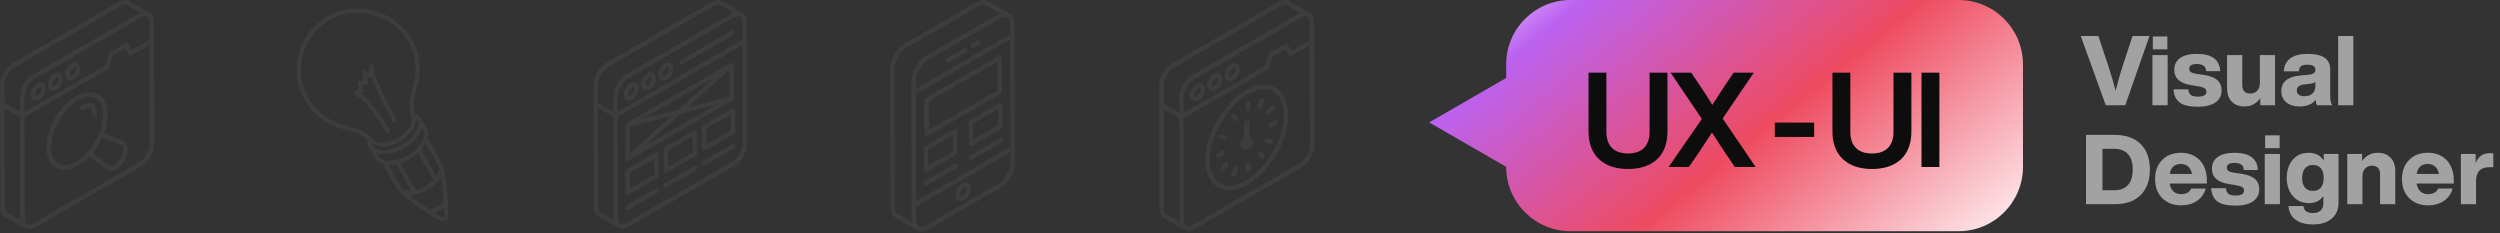 <svg width="632" height="59" viewBox="0 0 632 59" fill="none" xmlns="http://www.w3.org/2000/svg">
<rect x="0" y="0" width="632" height="59" fill="#333333" stroke="none"/>
<path d="M536.572 16.797L539.108 9.093H543.39L537.262 26.618H532.339L526.013 9.093H530.468L533.028 16.797C533.832 19.308 534.431 21.359 534.825 22.951C535.399 20.703 535.982 18.651 536.572 16.797ZM547.905 12.465H544.237V9.216H547.905V12.465ZM547.978 26.618H544.139V13.918H547.978V26.618ZM555.561 26.987C553.559 26.987 552.066 26.643 551.081 25.953C550.113 25.248 549.572 24.124 549.457 22.581H553.198C553.264 23.254 553.477 23.73 553.838 24.009C554.215 24.288 554.814 24.427 555.635 24.427C557.062 24.427 557.776 24.017 557.776 23.197C557.776 22.803 557.62 22.508 557.309 22.311C556.997 22.097 556.422 21.925 555.586 21.794L553.937 21.523C551.081 21.08 549.654 19.784 549.654 17.634C549.654 16.354 550.146 15.37 551.131 14.681C552.115 13.975 553.526 13.622 555.364 13.622C559.155 13.622 561.124 15.074 561.271 17.979H557.702C557.686 16.781 556.907 16.182 555.364 16.182C554.068 16.182 553.42 16.584 553.42 17.388C553.42 17.749 553.567 18.028 553.863 18.225C554.158 18.422 554.626 18.569 555.266 18.668L557.161 18.939C558.687 19.168 559.811 19.603 560.533 20.243C561.255 20.883 561.616 21.761 561.616 22.877C561.616 24.189 561.083 25.207 560.016 25.929C558.966 26.634 557.481 26.987 555.561 26.987ZM571.302 21.006V13.918H575.142V26.618H571.401V24.821C570.416 26.216 569.087 26.913 567.413 26.913C566.068 26.913 564.993 26.511 564.189 25.707C563.401 24.887 563.007 23.73 563.007 22.237V13.918H566.847V21.474C566.847 22.918 567.528 23.64 568.89 23.64C569.579 23.64 570.153 23.41 570.613 22.951C571.072 22.491 571.302 21.843 571.302 21.006ZM589.59 26.618H585.726C585.529 26.241 585.422 25.765 585.406 25.19C584.552 26.339 583.199 26.913 581.345 26.913C579.95 26.913 578.826 26.569 577.973 25.88C577.136 25.19 576.717 24.239 576.717 23.024C576.717 20.662 578.375 19.341 581.689 19.062L583.683 18.889C584.782 18.774 585.332 18.356 585.332 17.634C585.332 16.781 584.684 16.354 583.387 16.354C582.6 16.354 582.042 16.477 581.714 16.723C581.402 16.953 581.213 17.388 581.148 18.028H577.333C577.562 15.091 579.589 13.622 583.412 13.622C587.186 13.622 589.073 14.927 589.073 17.536V24.28C589.073 25.346 589.245 26.126 589.59 26.618ZM582.501 24.329C583.371 24.329 584.06 24.107 584.569 23.664C585.078 23.205 585.332 22.524 585.332 21.622V20.686C585.102 20.932 584.676 21.096 584.052 21.178L582.477 21.351C581.246 21.482 580.631 21.991 580.631 22.877C580.631 23.32 580.795 23.673 581.123 23.935C581.451 24.198 581.911 24.329 582.501 24.329ZM594.922 26.618H591.082V9.093H594.922V26.618ZM527.342 34.093H534.529C537.417 34.093 539.633 34.873 541.175 36.431C542.717 37.974 543.489 40.115 543.489 42.856C543.489 45.596 542.717 47.745 541.175 49.304C539.633 50.847 537.417 51.618 534.529 51.618H527.342V34.093ZM531.502 48.098H534.456C535.965 48.098 537.122 47.663 537.926 46.794C538.747 45.908 539.157 44.595 539.157 42.856C539.157 41.116 538.747 39.812 537.926 38.942C537.122 38.056 535.965 37.613 534.456 37.613H531.502V48.098ZM557.894 45.637V46.4H548.492C548.623 47.27 548.943 47.934 549.452 48.394C549.96 48.853 550.608 49.083 551.396 49.083C552.643 49.083 553.496 48.607 553.956 47.655H557.599C557.254 48.968 556.524 50.01 555.408 50.781C554.292 51.536 552.955 51.913 551.396 51.913C549.427 51.913 547.835 51.306 546.621 50.092C545.407 48.878 544.8 47.27 544.8 45.268C544.8 43.249 545.398 41.641 546.596 40.444C547.778 39.229 549.361 38.622 551.347 38.622C553.316 38.622 554.907 39.254 556.122 40.517C557.303 41.797 557.894 43.504 557.894 45.637ZM551.298 41.453C549.722 41.453 548.795 42.289 548.516 43.963H554.128C553.997 43.176 553.685 42.56 553.193 42.117C552.7 41.674 552.069 41.453 551.298 41.453ZM565.079 51.987C563.078 51.987 561.584 51.643 560.6 50.953C559.632 50.248 559.09 49.124 558.975 47.581H562.717C562.782 48.254 562.996 48.73 563.357 49.009C563.734 49.288 564.333 49.427 565.153 49.427C566.581 49.427 567.295 49.017 567.295 48.197C567.295 47.803 567.139 47.508 566.827 47.311C566.515 47.097 565.941 46.925 565.104 46.794L563.455 46.523C560.6 46.08 559.172 44.784 559.172 42.634C559.172 41.354 559.665 40.37 560.649 39.681C561.634 38.975 563.045 38.622 564.883 38.622C568.673 38.622 570.642 40.074 570.79 42.979H567.221C567.204 41.781 566.425 41.182 564.883 41.182C563.586 41.182 562.938 41.584 562.938 42.388C562.938 42.749 563.086 43.028 563.381 43.225C563.677 43.422 564.144 43.569 564.784 43.668L566.679 43.939C568.205 44.168 569.329 44.603 570.051 45.243C570.773 45.883 571.134 46.761 571.134 47.877C571.134 49.19 570.601 50.207 569.535 50.929C568.484 51.634 566.999 51.987 565.079 51.987ZM576.292 37.465H572.624V34.216H576.292V37.465ZM576.366 51.618H572.526V38.917H576.366V51.618ZM587.443 40.591V38.917H591.185V51.224C591.185 52.947 590.61 54.293 589.462 55.261C588.329 56.245 586.738 56.738 584.687 56.738C582.8 56.738 581.323 56.319 580.256 55.482C579.19 54.662 578.615 53.53 578.533 52.086H582.324C582.422 53.267 583.234 53.858 584.76 53.858C585.597 53.858 586.237 53.636 586.68 53.193C587.123 52.767 587.345 52.16 587.345 51.372V49.55C586.541 50.748 585.327 51.347 583.702 51.347C582.028 51.347 580.675 50.757 579.641 49.575C578.607 48.394 578.09 46.859 578.09 44.972C578.09 43.102 578.599 41.568 579.616 40.37C580.634 39.205 581.971 38.622 583.628 38.622C585.335 38.622 586.606 39.279 587.443 40.591ZM584.687 48.271C585.556 48.271 586.229 47.992 586.705 47.434C587.181 46.859 587.419 46.039 587.419 44.972C587.419 43.906 587.181 43.094 586.705 42.536C586.245 41.978 585.573 41.699 584.687 41.699C583.833 41.699 583.169 41.994 582.693 42.585C582.217 43.159 581.979 43.971 581.979 45.022C581.979 46.055 582.217 46.859 582.693 47.434C583.169 47.992 583.833 48.271 584.687 48.271ZM601.118 38.622C602.464 38.622 603.53 39.032 604.318 39.853C605.122 40.657 605.524 41.806 605.524 43.299V51.618H601.684V44.062C601.684 42.618 601.003 41.896 599.641 41.896C598.952 41.896 598.378 42.125 597.918 42.585C597.459 43.044 597.229 43.693 597.229 44.529V51.618H593.39V38.917H597.131V40.714C598.115 39.319 599.444 38.622 601.118 38.622ZM620.317 45.637V46.4H610.914C611.046 47.27 611.366 47.934 611.874 48.394C612.383 48.853 613.031 49.083 613.819 49.083C615.066 49.083 615.919 48.607 616.379 47.655H620.021C619.677 48.968 618.947 50.01 617.831 50.781C616.715 51.536 615.378 51.913 613.819 51.913C611.85 51.913 610.258 51.306 609.044 50.092C607.83 48.878 607.222 47.27 607.222 45.268C607.222 43.249 607.821 41.641 609.019 40.444C610.201 39.229 611.784 38.622 613.77 38.622C615.739 38.622 617.33 39.254 618.545 40.517C619.726 41.797 620.317 43.504 620.317 45.637ZM613.72 41.453C612.145 41.453 611.218 42.289 610.939 43.963H616.551C616.42 43.176 616.108 42.56 615.616 42.117C615.123 41.674 614.492 41.453 613.72 41.453ZM629.473 38.721C629.538 38.721 629.817 38.737 630.309 38.77V42.265H629.325C627.077 42.265 625.953 43.413 625.953 45.711V51.618H622.113V38.917H625.854V41.28C626.445 39.574 627.651 38.721 629.473 38.721Z" fill="#A2A2A2"/>
<path fill-rule="evenodd" clip-rule="evenodd" d="M495.122 58.449C504.117 58.449 511.409 51.157 511.409 42.163V16.286C511.409 7.292 504.117 9.36064e-06 495.122 8.57428e-06L397.044 0C388.049 -7.86327e-07 380.758 7.292 380.758 16.286V19.708L361.297 30.944L380.758 42.179C380.767 51.166 388.055 58.449 397.044 58.449L495.122 58.449Z" fill="url(#paint0_linear_1061_213)"/>
<path d="M411.553 42.717C408.45 42.717 406.005 41.891 404.219 40.239C402.456 38.565 401.574 36.232 401.574 33.241V18.373H406.095V33.274C406.095 35.082 406.563 36.455 407.501 37.393C408.439 38.331 409.789 38.799 411.553 38.799C413.316 38.799 414.667 38.331 415.605 37.393C416.542 36.455 417.011 35.082 417.011 33.274V18.373H421.532V33.241C421.532 36.277 420.65 38.621 418.886 40.273C417.123 41.902 414.678 42.717 411.553 42.717ZM443.356 18.373L435.487 29.959L443.825 42.215H438.568L435.956 38.364C434.773 36.6 433.712 34.982 432.775 33.508C431.837 34.982 430.777 36.6 429.593 38.364L426.948 42.215H421.825L430.23 30.059L422.327 18.373H427.551L429.928 21.922C430.531 22.793 431.513 24.322 432.875 26.51C433.322 25.818 433.779 25.115 434.248 24.401C434.717 23.664 435.074 23.106 435.32 22.726C435.565 22.347 435.744 22.079 435.855 21.922L438.266 18.373H443.356ZM458.618 34.614H448.672V30.997H458.618V34.614ZM473.22 42.717C470.117 42.717 467.673 41.891 465.887 40.239C464.123 38.565 463.241 36.232 463.241 33.241V18.373H467.762V33.274C467.762 35.082 468.231 36.455 469.168 37.393C470.106 38.331 471.456 38.799 473.22 38.799C474.984 38.799 476.334 38.331 477.272 37.393C478.209 36.455 478.678 35.082 478.678 33.274V18.373H483.199V33.241C483.199 36.277 482.317 38.621 480.553 40.273C478.79 41.902 476.345 42.717 473.22 42.717ZM490.277 42.215H485.756V18.373H490.277V42.215Z" fill="#0D0D0D"/>
<path d="M112.028 42.132C111.968 41.843 111.875 41.571 111.73 41.316L108.132 35.021C108.362 34.086 108.285 33.218 107.869 32.487L106.329 29.799C106.312 29.774 106.287 29.756 106.27 29.731C105.929 29.178 105.411 28.753 104.739 28.464C104.662 28.081 104.602 27.69 104.602 27.307C104.594 25.614 104.849 23.922 105.377 22.272C106.797 17.806 106.142 12.984 103.573 9.054C99.431 2.734 90.254 0.284 83.518 3.721C79.665 5.686 76.875 9.037 75.65 13.162C74.425 17.288 74.944 21.617 77.096 25.351C79.325 29.212 83.11 31.925 87.474 32.81C89.081 33.133 90.612 33.729 92.033 34.58C92.339 34.758 92.628 34.988 92.9 35.226C92.798 35.966 92.9 36.646 93.223 37.225C93.232 37.25 93.232 37.276 93.249 37.301L94.788 39.989C95.205 40.72 95.92 41.23 96.847 41.503L100.445 47.797C100.598 48.06 100.794 48.29 101.023 48.486C103.413 50.773 106.696 53.147 111.043 55.758C111.29 55.903 111.562 55.979 111.834 55.979C112.097 55.979 112.361 55.911 112.608 55.767C113.101 55.486 113.382 54.976 113.374 54.406C113.253 49.038 112.828 45.134 112.028 42.132H112.028ZM110.803 41.851C111.16 42.464 111.05 43.349 110.514 44.284C110.454 44.394 110.369 44.496 110.292 44.599L106.473 37.922C106.882 37.471 107.239 36.995 107.52 36.502C107.562 36.434 107.588 36.357 107.63 36.289L110.803 41.851ZM105.139 48.044L101.251 41.248C102.859 40.729 104.441 39.827 105.7 38.704L109.587 45.492C108.43 46.708 106.771 47.661 105.139 48.044ZM93.962 36.195C94.719 36.824 95.655 37.096 96.65 37.096C98.138 37.096 99.746 36.526 101.022 35.812C103.318 34.511 105.377 32.223 105.07 29.917C105.275 30.113 105.436 30.343 105.538 30.606C105.819 31.338 105.649 32.29 105.07 33.294C103.591 35.871 99.95 37.972 96.956 37.972C95.774 37.972 94.847 37.632 94.345 37.011C94.141 36.773 94.022 36.501 93.962 36.195ZM87.685 31.772C83.62 30.947 80.09 28.412 78.014 24.823C76.007 21.344 75.531 17.312 76.671 13.468C77.811 9.624 80.413 6.502 84.003 4.674C85.933 3.687 88.085 3.219 90.246 3.219C95.102 3.219 100.018 5.567 102.681 9.649C105.071 13.315 105.683 17.798 104.365 21.965C103.812 23.718 103.531 25.52 103.548 27.324C103.557 28.191 103.761 28.999 103.965 29.782C104.45 31.67 102.511 33.754 100.503 34.893C98.462 36.05 95.808 36.603 94.456 35.233C93.911 34.681 93.316 34.102 92.602 33.677C91.054 32.759 89.412 32.121 87.686 31.773L87.685 31.772ZM95.706 39.453L95.332 38.797C95.825 38.942 96.353 39.035 96.948 39.035C100.282 39.035 104.339 36.697 105.989 33.822C106.27 33.337 106.465 32.861 106.584 32.393L106.942 33.022C107.376 33.788 107.257 34.834 106.602 35.982C106.321 36.467 105.964 36.943 105.547 37.377C105.471 37.419 105.411 37.487 105.368 37.555C104.059 38.874 102.239 39.92 100.427 40.388C100.342 40.388 100.257 40.404 100.18 40.447C99.602 40.575 99.032 40.651 98.479 40.651C98.062 40.651 97.688 40.608 97.348 40.523C97.331 40.515 97.305 40.515 97.288 40.507C96.556 40.337 96.004 39.971 95.706 39.453ZM98.19 41.706C98.292 41.706 98.386 41.723 98.487 41.723C99.04 41.723 99.61 41.655 100.188 41.536L104.016 48.222C103.897 48.23 103.778 48.247 103.667 48.247C102.842 48.247 102.162 48.043 101.728 47.677C101.584 47.558 101.465 47.414 101.371 47.261L98.19 41.706ZM103.659 49.31C106.074 49.31 108.923 47.873 110.616 45.934C110.633 45.917 110.659 45.891 110.667 45.874C110.956 45.534 111.22 45.176 111.433 44.811C111.458 44.768 111.475 44.735 111.492 44.692C111.807 46.461 112.028 48.528 112.164 50.944C111.33 51.93 109.893 52.755 108.626 52.985C106.669 51.709 104.985 50.484 103.548 49.302C103.591 49.302 103.625 49.31 103.659 49.31ZM112.071 54.839C112.003 54.882 111.807 54.966 111.595 54.839C110.991 54.473 110.412 54.116 109.851 53.767C110.71 53.461 111.552 52.976 112.249 52.38C112.275 53.036 112.3 53.716 112.309 54.422C112.309 54.677 112.139 54.796 112.071 54.839Z" fill="#3D3D3D"/>
<path d="M98.045 33.6C98.139 33.6 98.232 33.575 98.317 33.524C98.573 33.38 98.657 33.048 98.504 32.793C98.326 32.486 94.413 25.869 91.037 23.522L91.496 23.258C91.683 23.148 91.785 22.935 91.76 22.723L91.581 21.515L92.534 21.472C92.687 21.464 92.823 21.396 92.916 21.276C93.01 21.157 93.053 21.013 93.035 20.86L92.84 19.448L93.222 19.703C93.375 19.805 93.562 19.814 93.732 19.746C93.834 19.703 93.919 19.627 93.97 19.533C95.365 23.675 98.802 29.842 99.303 30.735C99.448 30.991 99.771 31.084 100.026 30.939C100.281 30.795 100.375 30.471 100.23 30.216C97.857 25.998 94.268 18.751 94.447 16.761L94.472 16.591C94.515 16.31 94.328 16.038 94.047 15.987C93.766 15.936 93.494 16.115 93.426 16.395C93.417 16.455 93.4 16.506 93.4 16.574L93.12 18.369L92.447 17.926C92.269 17.816 92.048 17.807 91.869 17.926C91.691 18.037 91.597 18.241 91.631 18.445L91.912 20.435L90.959 20.478C90.806 20.487 90.67 20.554 90.577 20.674C90.483 20.793 90.44 20.937 90.458 21.09L90.67 22.528L89.735 23.064C89.565 23.166 89.463 23.344 89.471 23.54C89.48 23.735 89.59 23.914 89.769 23.999C93.001 25.564 97.551 33.261 97.594 33.338C97.688 33.507 97.858 33.6 98.045 33.6Z" fill="#3D3D3D"/>
<path d="M332.223 10.479L332.214 5.652C332.214 4.516 331.798 3.658 331.041 3.224C331.032 3.224 331.032 3.224 331.023 3.214C331.023 3.214 331.013 3.214 331.013 3.205L325.973 0.279C325.216 -0.155 324.229 -0.081 323.25 0.491L296.296 16.045C295.484 16.516 294.754 17.245 294.172 18.141C293.997 18.399 293.84 18.676 293.692 18.999C293.258 19.885 293.028 20.799 293.018 21.658C293.009 21.686 293 21.713 293 21.741L293.083 52.738C293.092 53.855 293.507 54.713 294.255 55.156L299.295 58.073C299.305 58.083 299.314 58.091 299.323 58.101C299.646 58.285 300.015 58.378 300.403 58.378C300.92 58.378 301.474 58.212 302.046 57.889L329 42.326C330.856 41.255 332.295 38.754 332.295 36.631L332.223 10.479ZM299.25 28.517L299.241 24.686C299.241 24.649 299.241 24.622 299.231 24.585C299.231 24.502 299.25 24.409 299.268 24.299C299.342 23.487 299.675 22.573 300.219 21.733C300.699 20.985 301.308 20.376 301.955 20.006L328.899 4.443C329.102 4.323 329.296 4.249 329.481 4.194C329.721 4.12 329.942 4.092 330.145 4.12C330.182 4.129 330.21 4.147 330.247 4.157C330.321 4.175 330.385 4.194 330.45 4.231L330.468 4.24H330.477C330.856 4.461 331.059 4.969 331.059 5.661L331.068 10.157L326.434 12.834L325.613 11.329C325.539 11.19 325.41 11.089 325.262 11.052C325.114 11.005 324.948 11.034 324.819 11.107L321.043 13.285C320.924 13.359 320.831 13.47 320.785 13.608L319.779 16.682L299.25 28.517ZM294.736 19.508C294.865 19.231 294.994 19 295.142 18.778C295.623 18.031 296.232 17.422 296.878 17.052L323.832 1.498C324.442 1.138 325.014 1.064 325.392 1.286L328.743 3.233C328.632 3.28 328.512 3.344 328.402 3.409C328.373 3.418 328.346 3.427 328.318 3.446C328.309 3.446 328.309 3.455 328.3 3.455L301.374 18.999C300.562 19.47 299.833 20.2 299.251 21.104C298.605 22.101 298.208 23.199 298.124 24.15C298.097 24.326 298.078 24.501 298.078 24.676C298.078 24.713 298.078 24.75 298.088 24.787L298.097 27.529H298.088V28.507L294.183 26.236L294.174 21.75C294.174 21.058 294.377 20.264 294.737 19.507L294.736 19.508ZM294.247 52.738L294.182 27.566L298.096 29.846L298.17 55.692C298.17 55.848 298.198 55.978 298.217 56.126L294.856 54.187C294.468 53.947 294.256 53.43 294.247 52.738ZM328.429 41.338L301.475 56.901C300.866 57.251 300.303 57.325 299.924 57.122C299.915 57.122 299.915 57.113 299.915 57.113L299.887 57.094C299.527 56.864 299.324 56.374 299.324 55.691L299.25 29.863L320.555 17.567C320.675 17.493 320.768 17.383 320.814 17.244L321.82 14.17L324.893 12.398L325.715 13.903C325.789 14.042 325.918 14.143 326.066 14.18C326.213 14.226 326.38 14.198 326.509 14.125L331.078 11.485L331.152 36.649C331.152 38.337 329.906 40.488 328.429 41.337L328.429 41.338Z" fill="#3D3D3D"/>
<path d="M303.967 21.187C303.533 20.938 302.97 20.974 302.426 21.279C301.503 21.814 300.783 23.06 300.783 24.131C300.783 24.75 301.032 25.248 301.475 25.497C301.669 25.608 301.89 25.664 302.121 25.664C302.407 25.664 302.721 25.572 303.016 25.405C303.939 24.87 304.659 23.624 304.659 22.553C304.65 21.934 304.401 21.436 303.967 21.187ZM302.435 24.399C302.241 24.51 302.103 24.528 302.047 24.491C301.992 24.463 301.937 24.334 301.937 24.122C301.937 23.466 302.435 22.608 303.007 22.276C303.146 22.202 303.257 22.165 303.33 22.165C303.358 22.165 303.386 22.174 303.395 22.183C303.45 22.211 303.506 22.34 303.506 22.552C303.506 23.208 303.007 24.076 302.435 24.399Z" fill="#3D3D3D"/>
<path d="M308.361 18.649C307.918 18.39 307.355 18.427 306.81 18.741C305.887 19.276 305.167 20.522 305.167 21.593C305.167 22.212 305.417 22.71 305.86 22.959C306.054 23.07 306.275 23.126 306.506 23.126C306.792 23.126 307.106 23.034 307.401 22.867C308.334 22.332 309.053 21.076 309.053 20.015C309.044 19.405 308.795 18.907 308.361 18.649ZM306.819 21.87C306.626 21.981 306.487 21.999 306.432 21.962C306.377 21.934 306.321 21.805 306.321 21.593C306.321 20.937 306.819 20.079 307.392 19.747C307.53 19.673 307.641 19.636 307.715 19.636C307.742 19.636 307.77 19.645 307.789 19.654C307.844 19.682 307.9 19.811 307.9 20.023C307.9 20.679 307.392 21.538 306.819 21.87Z" fill="#3D3D3D"/>
<path d="M312.746 16.119C312.303 15.87 311.74 15.898 311.195 16.211C310.272 16.747 309.552 17.993 309.561 19.054C309.561 19.673 309.81 20.181 310.253 20.43C310.447 20.541 310.66 20.596 310.89 20.596C311.176 20.596 311.481 20.513 311.786 20.337C312.718 19.802 313.438 18.547 313.438 17.485C313.429 16.867 313.18 16.369 312.746 16.119ZM311.205 19.341C310.992 19.461 310.863 19.461 310.826 19.433C310.789 19.415 310.715 19.304 310.715 19.054C310.715 18.399 311.204 17.541 311.777 17.217C311.97 17.106 312.118 17.088 312.173 17.125C312.229 17.153 312.284 17.282 312.284 17.494C312.284 18.141 311.777 19.009 311.205 19.341Z" fill="#3D3D3D"/>
<path d="M322.475 22.193C320.408 21.002 317.703 21.251 314.86 22.895C309.238 26.144 304.679 34.036 304.697 40.507C304.706 43.747 305.841 46.193 307.891 47.365C308.749 47.864 309.719 48.104 310.762 48.104C312.229 48.104 313.835 47.624 315.497 46.664C321.119 43.415 325.688 35.522 325.669 29.061C325.669 25.812 324.525 23.375 322.475 22.193V22.193ZM314.925 45.657C312.451 47.078 310.162 47.328 308.472 46.359C306.792 45.389 305.86 43.313 305.851 40.497C305.832 34.405 310.134 26.956 315.432 23.891C317.906 22.47 320.196 22.22 321.894 23.189C323.574 24.159 324.506 26.245 324.516 29.061C324.534 35.152 320.232 42.602 314.925 45.657V45.657Z" fill="#3D3D3D"/>
<path d="M315.487 28.101C315.81 28.101 316.069 27.842 316.069 27.519V26.209C316.069 25.894 315.81 25.636 315.487 25.636C315.173 25.636 314.915 25.894 314.915 26.217V27.528C314.915 27.842 315.174 28.101 315.487 28.101Z" fill="#3D3D3D"/>
<path d="M315.524 41.034C315.201 41.034 314.942 41.292 314.942 41.615V42.925C314.942 43.24 315.201 43.498 315.524 43.498C315.838 43.498 316.096 43.24 316.096 42.917V41.606C316.106 41.292 315.847 41.034 315.524 41.034Z" fill="#3D3D3D"/>
<path d="M311.906 30.408C312.017 30.565 312.192 30.648 312.377 30.648C312.497 30.648 312.608 30.611 312.709 30.537C312.967 30.353 313.032 29.992 312.848 29.734L312.275 28.931C312.091 28.672 311.73 28.608 311.472 28.792C311.214 28.977 311.149 29.337 311.333 29.595L311.906 30.408Z" fill="#3D3D3D"/>
<path d="M319.023 38.402C318.838 38.144 318.478 38.079 318.22 38.263C317.961 38.448 317.897 38.808 318.081 39.067L318.653 39.87C318.764 40.027 318.94 40.11 319.124 40.11C319.244 40.11 319.355 40.073 319.457 39.999C319.715 39.815 319.78 39.454 319.595 39.196L319.023 38.402Z" fill="#3D3D3D"/>
<path d="M308.665 35.199L309.652 35.282H309.698C309.994 35.282 310.243 35.051 310.271 34.756C310.299 34.442 310.058 34.156 309.745 34.128L308.757 34.045C308.434 34.008 308.157 34.258 308.129 34.572C308.111 34.894 308.342 35.171 308.665 35.199Z" fill="#3D3D3D"/>
<path d="M321.386 35.135L320.398 35.052C320.084 35.015 319.798 35.264 319.771 35.578C319.743 35.892 319.983 36.178 320.297 36.206L321.284 36.289H321.331C321.626 36.289 321.875 36.058 321.903 35.762C321.94 35.44 321.7 35.163 321.386 35.135Z" fill="#3D3D3D"/>
<path d="M309.552 38.375C309.395 38.097 309.044 38.005 308.768 38.162L307.623 38.827C307.346 38.984 307.254 39.335 307.411 39.611C307.522 39.796 307.715 39.898 307.909 39.898C308.011 39.898 308.103 39.87 308.195 39.824L309.34 39.159C309.617 39.002 309.718 38.652 309.552 38.375Z" fill="#3D3D3D"/>
<path d="M322.17 30.427L321.026 31.092C320.749 31.249 320.657 31.6 320.814 31.877C320.924 32.061 321.118 32.163 321.312 32.163C321.414 32.163 321.506 32.135 321.598 32.089L322.743 31.424C323.02 31.267 323.112 30.916 322.955 30.639C322.807 30.363 322.457 30.261 322.17 30.427Z" fill="#3D3D3D"/>
<path d="M309.597 41.209L308.61 42.436C308.406 42.685 308.453 43.046 308.692 43.249C308.803 43.331 308.923 43.378 309.052 43.378C309.219 43.378 309.385 43.304 309.505 43.165L310.492 41.938C310.695 41.688 310.649 41.328 310.409 41.126C310.16 40.923 309.8 40.96 309.597 41.209Z" fill="#3D3D3D"/>
<path d="M320.648 28.968C320.814 28.968 320.98 28.895 321.1 28.756L322.087 27.528C322.29 27.279 322.244 26.919 322.004 26.716C321.755 26.513 321.395 26.55 321.192 26.799L320.205 28.027C320.001 28.276 320.038 28.636 320.287 28.839C320.389 28.922 320.518 28.968 320.648 28.968Z" fill="#3D3D3D"/>
<path d="M312.626 42.113C312.331 41.993 311.999 42.15 311.879 42.445L311.316 43.913C311.205 44.208 311.353 44.541 311.648 44.661C311.713 44.688 311.786 44.697 311.851 44.697C312.082 44.697 312.303 44.559 312.387 44.328L312.95 42.86C313.069 42.556 312.922 42.224 312.626 42.113Z" fill="#3D3D3D"/>
<path d="M318.312 27.436C318.377 27.463 318.451 27.473 318.515 27.473C318.746 27.473 318.967 27.334 319.051 27.104L319.614 25.636C319.725 25.34 319.577 25.008 319.281 24.888C318.986 24.768 318.654 24.925 318.534 25.22L317.971 26.688C317.86 26.993 318.007 27.325 318.312 27.436Z" fill="#3D3D3D"/>
<path d="M315.874 34.48L315.884 31.092C315.884 30.695 315.579 30.4 315.21 30.455C314.831 30.51 314.517 30.879 314.517 31.286L314.499 34.673C313.963 35.024 313.603 35.652 313.603 36.344C313.603 37.295 314.305 37.96 315.191 37.831C316.068 37.711 316.769 36.843 316.779 35.892C316.77 35.209 316.41 34.683 315.874 34.48Z" fill="#3D3D3D"/>
<path d="M256.586 37.47L256.503 9L256.493 6.133C256.493 4.876 256.031 3.914 255.199 3.433C255.181 3.424 255.162 3.415 255.144 3.406L249.836 0.308C248.995 -0.173 247.922 -0.089 246.812 0.549L228.698 11.016C226.618 12.218 224.991 15.038 225 17.433L225.092 52.366C225.092 53.624 225.555 54.585 226.378 55.066L231.74 58.192C231.75 58.201 231.768 58.201 231.787 58.201C232.138 58.395 232.527 58.497 232.942 58.497C233.516 58.497 234.135 58.312 234.764 57.951L252.878 47.493C254.968 46.291 256.595 43.462 256.586 41.067V37.47ZM234.062 15.546C234.256 15.389 234.45 15.25 234.653 15.13L250.937 5.736L252.767 4.682C252.795 4.663 252.823 4.654 252.851 4.635C253.008 4.552 253.156 4.478 253.304 4.422C253.322 4.413 253.341 4.413 253.35 4.413C253.498 4.358 253.646 4.321 253.785 4.302C253.905 4.284 254.007 4.293 254.118 4.302H254.229C254.368 4.32 254.497 4.367 254.608 4.431L254.627 4.441H254.636C255.089 4.709 255.339 5.31 255.339 6.133L255.348 8.667L231.538 22.416L231.528 20.548C231.528 20.262 231.565 19.956 231.63 19.642C231.917 18.135 232.879 16.508 234.062 15.546L234.062 15.546ZM231.611 50.886L231.537 23.748L255.356 9.998L255.43 37.137L231.611 50.886ZM226.97 54.057C226.507 53.789 226.257 53.188 226.257 52.356L226.165 17.423C226.156 15.472 227.58 12.994 229.281 12.013L247.395 1.556C247.848 1.297 248.274 1.168 248.643 1.168C248.875 1.168 249.078 1.214 249.263 1.316L252.795 3.378C252.767 3.387 252.748 3.405 252.721 3.415C252.545 3.489 252.36 3.572 252.185 3.674L249.605 5.162L234.07 14.132C233.83 14.27 233.599 14.437 233.367 14.622C231.897 15.787 230.76 17.71 230.455 19.569C230.455 19.596 230.446 19.615 230.437 19.643C230.427 19.68 230.437 19.707 230.427 19.744C230.39 20.022 230.362 20.29 230.362 20.558L230.455 55.5C230.455 55.722 230.473 55.935 230.501 56.138L226.97 54.057ZM252.304 46.484L234.2 56.943C233.47 57.368 232.813 57.451 232.351 57.183C232.212 57.109 232.101 56.989 232.009 56.859C231.861 56.647 231.741 56.378 231.685 56.055C231.658 55.879 231.639 55.685 231.639 55.472L231.629 52.218L255.448 38.468L255.458 41.067C255.448 43.017 254.016 45.505 252.304 46.484Z" fill="#3D3D3D"/>
<path d="M239.554 15.851C239.655 15.851 239.748 15.824 239.84 15.777L244.269 13.216C244.547 13.059 244.639 12.707 244.482 12.43C244.325 12.152 243.973 12.06 243.696 12.217L239.267 14.779C238.99 14.936 238.897 15.287 239.054 15.564C239.165 15.75 239.359 15.851 239.554 15.851Z" fill="#3D3D3D"/>
<path d="M245.943 12.162C246.045 12.162 246.137 12.135 246.229 12.088L247.616 11.284C247.894 11.127 247.986 10.766 247.829 10.498C247.672 10.22 247.32 10.128 247.043 10.285L245.656 11.09C245.379 11.247 245.286 11.607 245.443 11.876C245.545 12.061 245.739 12.162 245.943 12.162Z" fill="#3D3D3D"/>
<path d="M244.777 46.292C244.342 46.042 243.778 46.07 243.233 46.384C242.308 46.921 241.587 48.169 241.587 49.242C241.587 49.861 241.837 50.36 242.281 50.61C242.475 50.721 242.697 50.776 242.928 50.776C243.214 50.776 243.529 50.684 243.825 50.518C244.749 49.981 245.47 48.733 245.47 47.66C245.47 47.05 245.212 46.542 244.777 46.292ZM243.242 49.519C243.048 49.63 242.909 49.648 242.854 49.611C242.798 49.584 242.743 49.454 242.743 49.241C242.743 48.585 243.242 47.725 243.815 47.392C243.954 47.318 244.065 47.281 244.139 47.281C244.167 47.281 244.194 47.29 244.204 47.3C244.259 47.327 244.315 47.456 244.315 47.669C244.315 48.326 243.815 49.186 243.242 49.519Z" fill="#3D3D3D"/>
<path d="M233.968 34.355C234.061 34.41 234.153 34.428 234.255 34.428C234.357 34.428 234.458 34.401 234.541 34.355L253.025 23.684C253.201 23.582 253.311 23.388 253.311 23.185L253.293 14.604C253.293 14.401 253.182 14.207 253.007 14.105C252.831 14.003 252.609 14.003 252.433 14.105L233.94 24.766C233.764 24.868 233.653 25.062 233.653 25.265L233.672 33.846C233.681 34.059 233.783 34.253 233.967 34.355H233.968ZM252.138 15.603L252.156 22.852L234.829 32.848L234.811 25.599L252.138 15.603Z" fill="#3D3D3D"/>
<path d="M241.745 32.681C241.56 32.579 241.347 32.579 241.172 32.681L233.793 36.943C233.617 37.045 233.506 37.239 233.506 37.442L233.534 42.852C233.534 43.055 233.645 43.249 233.821 43.351C233.913 43.406 234.005 43.425 234.107 43.425C234.209 43.425 234.31 43.397 234.393 43.351L241.772 39.088C241.948 38.987 242.059 38.793 242.059 38.589L242.031 33.18C242.032 32.976 241.92 32.791 241.745 32.681ZM234.671 41.853L234.653 37.775L240.876 34.178L240.894 38.256L234.671 41.853Z" fill="#3D3D3D"/>
<path d="M245.222 36.786C245.314 36.841 245.406 36.86 245.508 36.86C245.61 36.86 245.712 36.832 245.795 36.786L253.174 32.523C253.35 32.422 253.46 32.227 253.46 32.024L253.433 26.615C253.433 26.411 253.321 26.217 253.146 26.116C252.97 26.014 252.748 26.014 252.573 26.116L245.194 30.378C245.018 30.48 244.907 30.674 244.907 30.877L244.935 36.286C244.935 36.49 245.046 36.684 245.222 36.786ZM252.295 27.613L252.313 31.691L246.091 35.288L246.072 31.21L252.295 27.613Z" fill="#3D3D3D"/>
<path d="M241.189 41.52L233.811 45.782C233.533 45.939 233.441 46.291 233.598 46.568C233.709 46.753 233.903 46.855 234.097 46.855C234.199 46.855 234.291 46.827 234.384 46.781L241.762 42.518C242.04 42.361 242.132 42.009 241.975 41.732C241.828 41.455 241.467 41.363 241.189 41.52Z" fill="#3D3D3D"/>
<path d="M252.6 35.057L245.221 39.32C244.944 39.477 244.851 39.837 245.008 40.106C245.12 40.29 245.314 40.392 245.508 40.392C245.609 40.392 245.702 40.365 245.794 40.318L253.173 36.056C253.451 35.899 253.543 35.538 253.386 35.27C253.229 34.993 252.878 34.9 252.6 35.057Z" fill="#3D3D3D"/>
<path d="M38.938 10.398L38.92 5.606C38.92 4.479 38.508 3.627 37.756 3.197C37.747 3.197 37.738 3.197 37.738 3.187C37.738 3.187 37.729 3.187 37.729 3.178L32.727 0.274C31.975 -0.157 30.995 -0.074 30.024 0.485L3.271 15.922C2.465 16.39 1.741 17.113 1.164 18.002C0.99 18.259 0.834 18.534 0.687 18.854C0.256 19.734 0.037 20.641 0.018 21.493C0.009 21.52 0 21.548 0 21.584L0.082 52.35C0.1 53.458 0.504 54.31 1.246 54.75L6.248 57.645C6.258 57.654 6.266 57.663 6.285 57.673C6.606 57.856 6.972 57.947 7.357 57.947C7.87 57.947 8.42 57.782 8.987 57.462L35.74 42.016C37.582 40.953 39.011 38.47 39.011 36.363L38.938 10.398ZM6.212 28.301L6.203 24.499C6.203 24.389 6.203 24.27 6.221 24.16C6.221 24.141 6.221 24.123 6.23 24.105C6.304 23.299 6.634 22.392 7.174 21.558C7.65 20.816 8.255 20.211 8.896 19.845L35.639 4.407C35.841 4.288 36.033 4.215 36.216 4.151C36.455 4.077 36.674 4.05 36.867 4.077C36.913 4.086 36.958 4.105 37.004 4.123C37.059 4.141 37.123 4.151 37.178 4.178L37.197 4.187H37.206C37.582 4.407 37.783 4.911 37.783 5.598L37.792 10.06L33.193 12.717L32.377 11.223C32.304 11.085 32.176 10.985 32.03 10.948C31.883 10.902 31.718 10.93 31.59 11.003L27.843 13.165C27.724 13.238 27.632 13.348 27.586 13.485L26.587 16.536L6.212 28.301ZM1.732 19.359C1.86 19.084 1.988 18.855 2.135 18.635C2.612 17.893 3.216 17.288 3.858 16.922L30.61 1.484C31.215 1.127 31.783 1.053 32.159 1.273L35.485 3.206C35.375 3.252 35.265 3.316 35.164 3.371C35.127 3.389 35.1 3.399 35.063 3.417C35.054 3.417 35.054 3.426 35.045 3.435L8.319 18.855C7.513 19.322 6.79 20.046 6.212 20.943C5.571 21.933 5.177 23.023 5.094 23.967C5.067 24.141 5.048 24.315 5.048 24.489V24.507V24.516L5.058 28.291L1.182 26.037L1.173 21.584C1.173 20.898 1.375 20.11 1.732 19.359ZM1.246 52.341L1.182 27.357L5.067 29.62L5.14 55.272C5.14 55.428 5.168 55.556 5.186 55.703L1.861 53.779C1.466 53.541 1.256 53.028 1.246 52.341ZM35.173 41.026L8.42 56.472C7.816 56.82 7.257 56.893 6.881 56.692C6.872 56.692 6.872 56.682 6.863 56.682L6.836 56.664C6.479 56.435 6.277 55.95 6.277 55.272L6.204 29.637L27.349 17.433C27.468 17.359 27.56 17.25 27.605 17.112L28.604 14.061L31.655 12.303L32.47 13.796C32.544 13.934 32.672 14.034 32.818 14.071C32.965 14.108 33.13 14.089 33.258 14.016L37.793 11.396L37.867 36.371C37.875 38.048 36.639 40.182 35.173 41.025L35.173 41.026Z" fill="#3D3D3D"/>
<path d="M10.894 21.025C10.463 20.778 9.904 20.814 9.364 21.117C8.448 21.648 7.733 22.885 7.733 23.948C7.733 24.562 7.981 25.056 8.421 25.304C8.613 25.414 8.833 25.469 9.062 25.469C9.345 25.469 9.657 25.377 9.95 25.212C10.867 24.681 11.581 23.444 11.581 22.381C11.572 21.767 11.325 21.273 10.894 21.025ZM9.373 24.214C9.181 24.324 9.044 24.342 8.989 24.305C8.934 24.278 8.879 24.149 8.879 23.939C8.879 23.288 9.373 22.436 9.942 22.106C10.079 22.033 10.189 21.996 10.262 21.996C10.29 21.996 10.317 22.006 10.326 22.014C10.381 22.042 10.436 22.17 10.436 22.381C10.436 23.032 9.941 23.893 9.373 24.214Z" fill="#3D3D3D"/>
<path d="M15.255 18.506C14.815 18.259 14.256 18.286 13.716 18.598C12.8 19.129 12.085 20.366 12.085 21.429C12.085 22.042 12.332 22.537 12.772 22.785C12.964 22.895 13.184 22.95 13.413 22.95C13.697 22.95 14.009 22.858 14.302 22.693C15.227 22.162 15.942 20.916 15.942 19.862C15.933 19.248 15.685 18.762 15.255 18.506ZM13.725 21.703C13.532 21.813 13.395 21.822 13.34 21.795C13.285 21.767 13.23 21.639 13.23 21.428C13.23 20.778 13.725 19.926 14.293 19.596C14.485 19.486 14.632 19.468 14.687 19.504C14.742 19.532 14.797 19.66 14.797 19.871C14.797 20.512 14.293 21.373 13.725 21.703Z" fill="#3D3D3D"/>
<path d="M19.607 15.996C19.167 15.748 18.608 15.776 18.068 16.087C17.152 16.619 16.446 17.855 16.446 18.909C16.446 19.523 16.694 20.027 17.133 20.274C17.326 20.384 17.537 20.439 17.766 20.439C18.049 20.439 18.352 20.357 18.654 20.182C19.58 19.651 20.294 18.405 20.294 17.351C20.286 16.738 20.038 16.243 19.607 15.996ZM18.077 19.193C17.866 19.312 17.738 19.303 17.702 19.285C17.665 19.267 17.591 19.157 17.591 18.909C17.591 18.259 18.077 17.407 18.645 17.085C18.837 16.975 18.984 16.957 19.039 16.994C19.094 17.021 19.149 17.15 19.149 17.36C19.149 18.002 18.645 18.863 18.077 19.193Z" fill="#3D3D3D"/>
<path d="M23.326 28.978C23.326 29.29 23.583 29.546 23.903 29.546C24.224 29.546 24.471 29.29 24.471 28.969C24.462 26.367 23.189 26.083 22.639 26.083C22.025 26.083 21.283 26.321 20.504 26.779C20.229 26.935 20.138 27.292 20.294 27.558C20.449 27.833 20.797 27.924 21.072 27.769C21.668 27.43 22.236 27.228 22.639 27.228C23.271 27.228 23.326 28.566 23.326 28.978Z" fill="#3D3D3D"/>
<path d="M31.049 35.574L26.285 33.659C26.881 32.083 27.22 30.471 27.22 28.959C27.211 26.577 26.359 24.782 24.82 23.893C23.262 22.995 21.237 23.169 19.121 24.397C15.034 26.761 11.718 32.524 11.736 37.242C11.746 39.651 12.588 41.475 14.128 42.354C14.769 42.721 15.493 42.913 16.271 42.913C17.353 42.913 18.525 42.556 19.744 41.859C20.761 41.273 21.732 40.476 22.611 39.541L26.872 42.812C27.201 43.069 27.595 43.188 28.026 43.188C28.484 43.188 28.97 43.041 29.474 42.757C30.243 42.318 30.958 41.557 31.498 40.632C32.268 39.294 32.515 37.819 32.148 36.775C31.947 36.198 31.572 35.776 31.049 35.574ZM19.176 40.87C17.463 41.859 15.869 42.033 14.705 41.365C13.541 40.696 12.891 39.23 12.891 37.241C12.882 32.954 15.997 27.53 19.707 25.395C20.752 24.79 21.751 24.488 22.649 24.488C23.244 24.488 23.784 24.626 24.261 24.901C25.434 25.578 26.075 27.026 26.084 28.977C26.084 30.508 25.7 32.157 25.04 33.751C25.04 33.76 25.031 33.769 25.022 33.778C25.022 33.788 25.022 33.797 25.013 33.806C24.316 35.473 23.309 37.077 22.117 38.414C22.108 38.424 22.099 38.424 22.099 38.432C22.099 38.432 22.099 38.442 22.09 38.442C21.201 39.422 20.221 40.265 19.176 40.87L19.176 40.87ZM30.509 40.064C30.069 40.815 29.502 41.42 28.906 41.768C28.65 41.914 28.008 42.226 27.577 41.905L23.382 38.681C24.362 37.489 25.205 36.133 25.846 34.714L30.628 36.628C30.83 36.711 30.985 36.885 31.077 37.151C31.325 37.883 31.105 39.029 30.509 40.064Z" fill="#3D3D3D"/>
<path d="M188.827 10.373L188.809 5.594C188.809 4.47 188.397 3.621 187.648 3.191C187.639 3.191 187.63 3.182 187.63 3.182C187.63 3.182 187.621 3.182 187.621 3.173L182.641 0.276C181.891 -0.154 180.914 -0.08 179.945 0.486L153.262 15.884C152.458 16.35 151.736 17.072 151.16 17.958C150.987 18.214 150.831 18.488 150.685 18.808C150.265 19.676 150.037 20.581 150.018 21.421C150.009 21.458 150 21.494 150 21.531L150.082 52.217C150.101 53.322 150.503 54.172 151.243 54.611L156.232 57.498C156.241 57.507 156.25 57.517 156.26 57.526C156.579 57.709 156.945 57.8 157.329 57.8C157.841 57.8 158.389 57.635 158.955 57.316L185.638 41.909C187.475 40.849 188.901 38.372 188.901 36.271L188.827 10.373ZM156.187 28.229L156.177 24.437C156.177 24.4 156.177 24.373 156.168 24.336C156.168 24.254 156.177 24.163 156.205 24.044C156.278 23.24 156.607 22.335 157.146 21.503C157.621 20.763 158.233 20.16 158.864 19.795L185.538 4.397C185.675 4.315 185.803 4.26 185.931 4.205C185.949 4.196 185.967 4.187 185.985 4.178C186.003 4.168 186.013 4.168 186.031 4.168C186.296 4.077 186.552 4.04 186.771 4.068C186.817 4.077 186.853 4.095 186.89 4.104C186.954 4.123 187.018 4.132 187.073 4.168L187.091 4.178H187.1C187.466 4.397 187.676 4.899 187.676 5.585L187.685 10.035L156.187 28.229ZM151.718 19.31C151.846 19.036 151.974 18.808 152.12 18.588C152.595 17.848 153.198 17.245 153.838 16.879L180.521 1.482C181.124 1.126 181.691 1.052 182.065 1.272L185.383 3.2C185.273 3.246 185.154 3.31 185.044 3.373C185.017 3.383 184.989 3.392 184.962 3.41C184.953 3.41 184.953 3.419 184.944 3.419L158.288 18.808C157.493 19.274 156.762 19.996 156.186 20.891C155.547 21.878 155.154 22.965 155.071 23.907C155.044 24.08 155.026 24.254 155.026 24.427C155.026 24.464 155.026 24.5 155.035 24.537L155.044 28.229L151.17 25.972L151.16 21.531C151.16 20.846 151.362 20.059 151.718 19.31ZM151.828 53.632C151.453 53.404 151.234 52.901 151.225 52.207L151.161 27.288L155.044 29.545L155.108 55.104V55.131C155.108 55.269 155.117 55.405 155.136 55.533L151.828 53.632ZM185.072 40.922L158.389 56.328C157.785 56.676 157.237 56.749 156.853 56.538C156.844 56.538 156.844 56.529 156.844 56.529C156.561 56.365 156.369 56.036 156.296 55.579C156.268 55.432 156.259 55.287 156.259 55.122L156.195 29.545L187.694 11.36L187.767 36.27C187.767 37.952 186.534 40.081 185.072 40.922Z" fill="#3D3D3D"/>
<path d="M160.856 20.974C160.427 20.727 159.869 20.754 159.33 21.065C158.416 21.595 157.704 22.829 157.704 23.889C157.704 24.501 157.95 24.994 158.389 25.241C158.581 25.351 158.8 25.406 159.029 25.406C159.312 25.406 159.622 25.314 159.915 25.15C160.829 24.62 161.542 23.386 161.542 22.326C161.532 21.714 161.286 21.22 160.856 20.974ZM159.339 24.154C159.147 24.263 159.01 24.282 158.955 24.245C158.901 24.217 158.846 24.09 158.846 23.879C158.846 23.23 159.339 22.381 159.906 22.052C160.097 21.942 160.235 21.924 160.289 21.96C160.344 21.988 160.399 22.116 160.399 22.335C160.399 22.975 159.906 23.834 159.339 24.154Z" fill="#3D3D3D"/>
<path d="M165.206 18.461C164.767 18.214 164.21 18.241 163.67 18.552C162.757 19.082 162.044 20.316 162.044 21.376C162.044 21.988 162.291 22.482 162.729 22.728C162.921 22.838 163.141 22.893 163.369 22.893C163.652 22.893 163.963 22.802 164.255 22.637C165.178 22.107 165.891 20.864 165.891 19.813C165.882 19.201 165.635 18.717 165.206 18.461ZM163.68 21.65C163.488 21.76 163.342 21.778 163.296 21.741C163.241 21.714 163.186 21.586 163.186 21.376C163.186 20.727 163.68 19.877 164.246 19.548C164.383 19.475 164.493 19.438 164.566 19.438C164.593 19.438 164.621 19.448 164.639 19.457C164.694 19.484 164.749 19.612 164.749 19.822C164.749 20.471 164.246 21.321 163.68 21.65Z" fill="#3D3D3D"/>
<path d="M169.545 15.957C169.107 15.71 168.55 15.738 168.01 16.048C167.096 16.578 166.384 17.812 166.393 18.863C166.393 19.475 166.639 19.977 167.078 20.224C167.27 20.334 167.48 20.389 167.709 20.389C167.992 20.389 168.293 20.306 168.595 20.133C169.518 19.603 170.231 18.36 170.231 17.309C170.222 16.697 169.975 16.204 169.545 15.957ZM168.019 19.146C167.809 19.265 167.681 19.256 167.645 19.237C167.608 19.219 167.535 19.109 167.535 18.863C167.535 18.214 168.019 17.364 168.586 17.044C168.778 16.934 168.924 16.916 168.979 16.953C169.034 16.98 169.089 17.108 169.089 17.318C169.089 17.958 168.586 18.817 168.019 19.146Z" fill="#3D3D3D"/>
<path d="M184.825 7.824L171.968 15.245C171.694 15.4 171.603 15.757 171.758 16.021C171.868 16.204 172.06 16.305 172.251 16.305C172.352 16.305 172.443 16.277 172.535 16.232L185.392 8.811C185.666 8.656 185.757 8.3 185.602 8.035C185.456 7.76 185.1 7.669 184.825 7.824Z" fill="#3D3D3D"/>
<path d="M158.097 40.063C158.097 40.081 158.106 40.091 158.106 40.1C158.115 40.173 158.134 40.237 158.161 40.301C158.17 40.328 158.188 40.346 158.207 40.374C158.225 40.392 158.225 40.419 158.243 40.438C158.271 40.465 158.307 40.484 158.334 40.511C158.353 40.52 158.362 40.547 158.38 40.557C158.389 40.566 158.398 40.557 158.408 40.566C158.49 40.612 158.572 40.639 158.663 40.639C158.755 40.639 158.837 40.611 158.919 40.575C158.929 40.566 158.947 40.575 158.956 40.566L185.228 25.396C185.237 25.387 185.237 25.378 185.246 25.378C185.319 25.332 185.383 25.268 185.429 25.195C185.438 25.186 185.438 25.177 185.438 25.168C185.475 25.095 185.493 25.022 185.502 24.939C185.502 24.93 185.511 24.921 185.511 24.903L185.493 16.423C185.493 16.404 185.484 16.395 185.484 16.386C185.475 16.313 185.456 16.249 185.429 16.185C185.42 16.158 185.401 16.139 185.383 16.112C185.365 16.094 185.365 16.066 185.347 16.048C185.319 16.012 185.283 15.993 185.246 15.975C185.228 15.966 185.228 15.948 185.21 15.939C185.2 15.939 185.2 15.939 185.191 15.929C185.109 15.884 185.027 15.865 184.935 15.865C184.917 15.865 184.899 15.875 184.881 15.875C184.808 15.884 184.744 15.893 184.68 15.929C184.67 15.939 184.652 15.929 184.634 15.939L158.362 31.108C158.353 31.117 158.353 31.126 158.344 31.126C158.271 31.172 158.198 31.236 158.161 31.309C158.152 31.318 158.152 31.327 158.152 31.336C158.115 31.409 158.097 31.483 158.088 31.565C158.088 31.574 158.079 31.583 158.079 31.601L158.097 40.063ZM159.212 32.022L169.684 29.354L159.23 38.784L159.212 32.022ZM172.069 28.76L181.07 26.466L163.077 36.856L172.069 28.76ZM184.369 24.447L173.897 27.115L184.351 17.694L184.369 24.447ZM171.512 27.718L162.511 30.011L180.503 19.622L171.512 27.718Z" fill="#3D3D3D"/>
<path d="M166.239 38.628C166.066 38.528 165.846 38.528 165.673 38.628L158.38 42.841C158.207 42.941 158.097 43.133 158.097 43.334L158.125 48.679C158.125 48.881 158.234 49.072 158.408 49.173C158.499 49.228 158.591 49.246 158.691 49.246C158.792 49.246 158.892 49.218 158.975 49.173L166.267 44.961C166.44 44.86 166.55 44.668 166.55 44.467L166.522 39.122C166.522 38.911 166.413 38.729 166.239 38.628ZM159.258 47.684L159.239 43.654L165.389 40.099L165.407 44.129L159.258 47.684Z" fill="#3D3D3D"/>
<path d="M175.905 33.045C175.732 32.944 175.513 32.944 175.339 33.045L168.047 37.257C167.873 37.358 167.764 37.55 167.764 37.751L167.791 43.096C167.791 43.297 167.901 43.489 168.074 43.59C168.166 43.644 168.257 43.663 168.358 43.663C168.458 43.663 168.559 43.635 168.641 43.59L175.933 39.377C176.107 39.277 176.216 39.085 176.216 38.884L176.189 33.538C176.189 33.337 176.079 33.145 175.905 33.045ZM168.915 42.11L168.897 38.08L175.046 34.525L175.065 38.555L168.915 42.11Z" fill="#3D3D3D"/>
<path d="M175.358 42.101L168.066 46.313C167.792 46.469 167.7 46.816 167.856 47.09C167.965 47.273 168.157 47.373 168.349 47.373C168.45 47.373 168.541 47.346 168.632 47.3L175.925 43.088C176.199 42.933 176.29 42.585 176.135 42.311C175.98 42.037 175.632 41.937 175.358 42.101Z" fill="#3D3D3D"/>
<path d="M185.566 27.471C185.392 27.37 185.173 27.37 184.999 27.471L177.707 31.683C177.534 31.784 177.424 31.976 177.424 32.177L177.451 37.522C177.451 37.723 177.561 37.915 177.734 38.016C177.826 38.07 177.917 38.089 178.018 38.089C178.118 38.089 178.219 38.061 178.301 38.016L185.593 33.803C185.767 33.703 185.876 33.511 185.876 33.31L185.849 27.964C185.849 27.754 185.739 27.571 185.566 27.471ZM178.584 36.527L178.566 32.497L184.716 28.942L184.734 32.972L178.584 36.527Z" fill="#3D3D3D"/>
<path d="M185.026 36.517L177.734 40.73C177.46 40.885 177.368 41.242 177.524 41.507C177.633 41.689 177.825 41.79 178.017 41.79C178.117 41.79 178.209 41.762 178.3 41.717L185.592 37.504C185.866 37.349 185.958 36.992 185.803 36.728C185.648 36.463 185.3 36.362 185.026 36.517Z" fill="#3D3D3D"/>
<path d="M165.699 47.766L158.407 51.979C158.133 52.134 158.042 52.49 158.197 52.755C158.307 52.938 158.499 53.039 158.69 53.039C158.791 53.039 158.882 53.011 158.974 52.965L166.266 48.753C166.54 48.598 166.631 48.241 166.476 47.977C166.321 47.702 165.973 47.611 165.699 47.766Z" fill="#3D3D3D"/>
<defs>
<linearGradient id="paint0_linear_1061_213" x1="351.874" y1="2.212" x2="451.742" y2="125.064" gradientUnits="userSpaceOnUse">
<stop stop-color="white"/>
<stop offset="0.181" stop-color="#BB62F1"/>
<stop offset="0.523" stop-color="#EE4B60"/>
<stop offset="0.938" stop-color="white"/>
</linearGradient>
</defs>
</svg>
